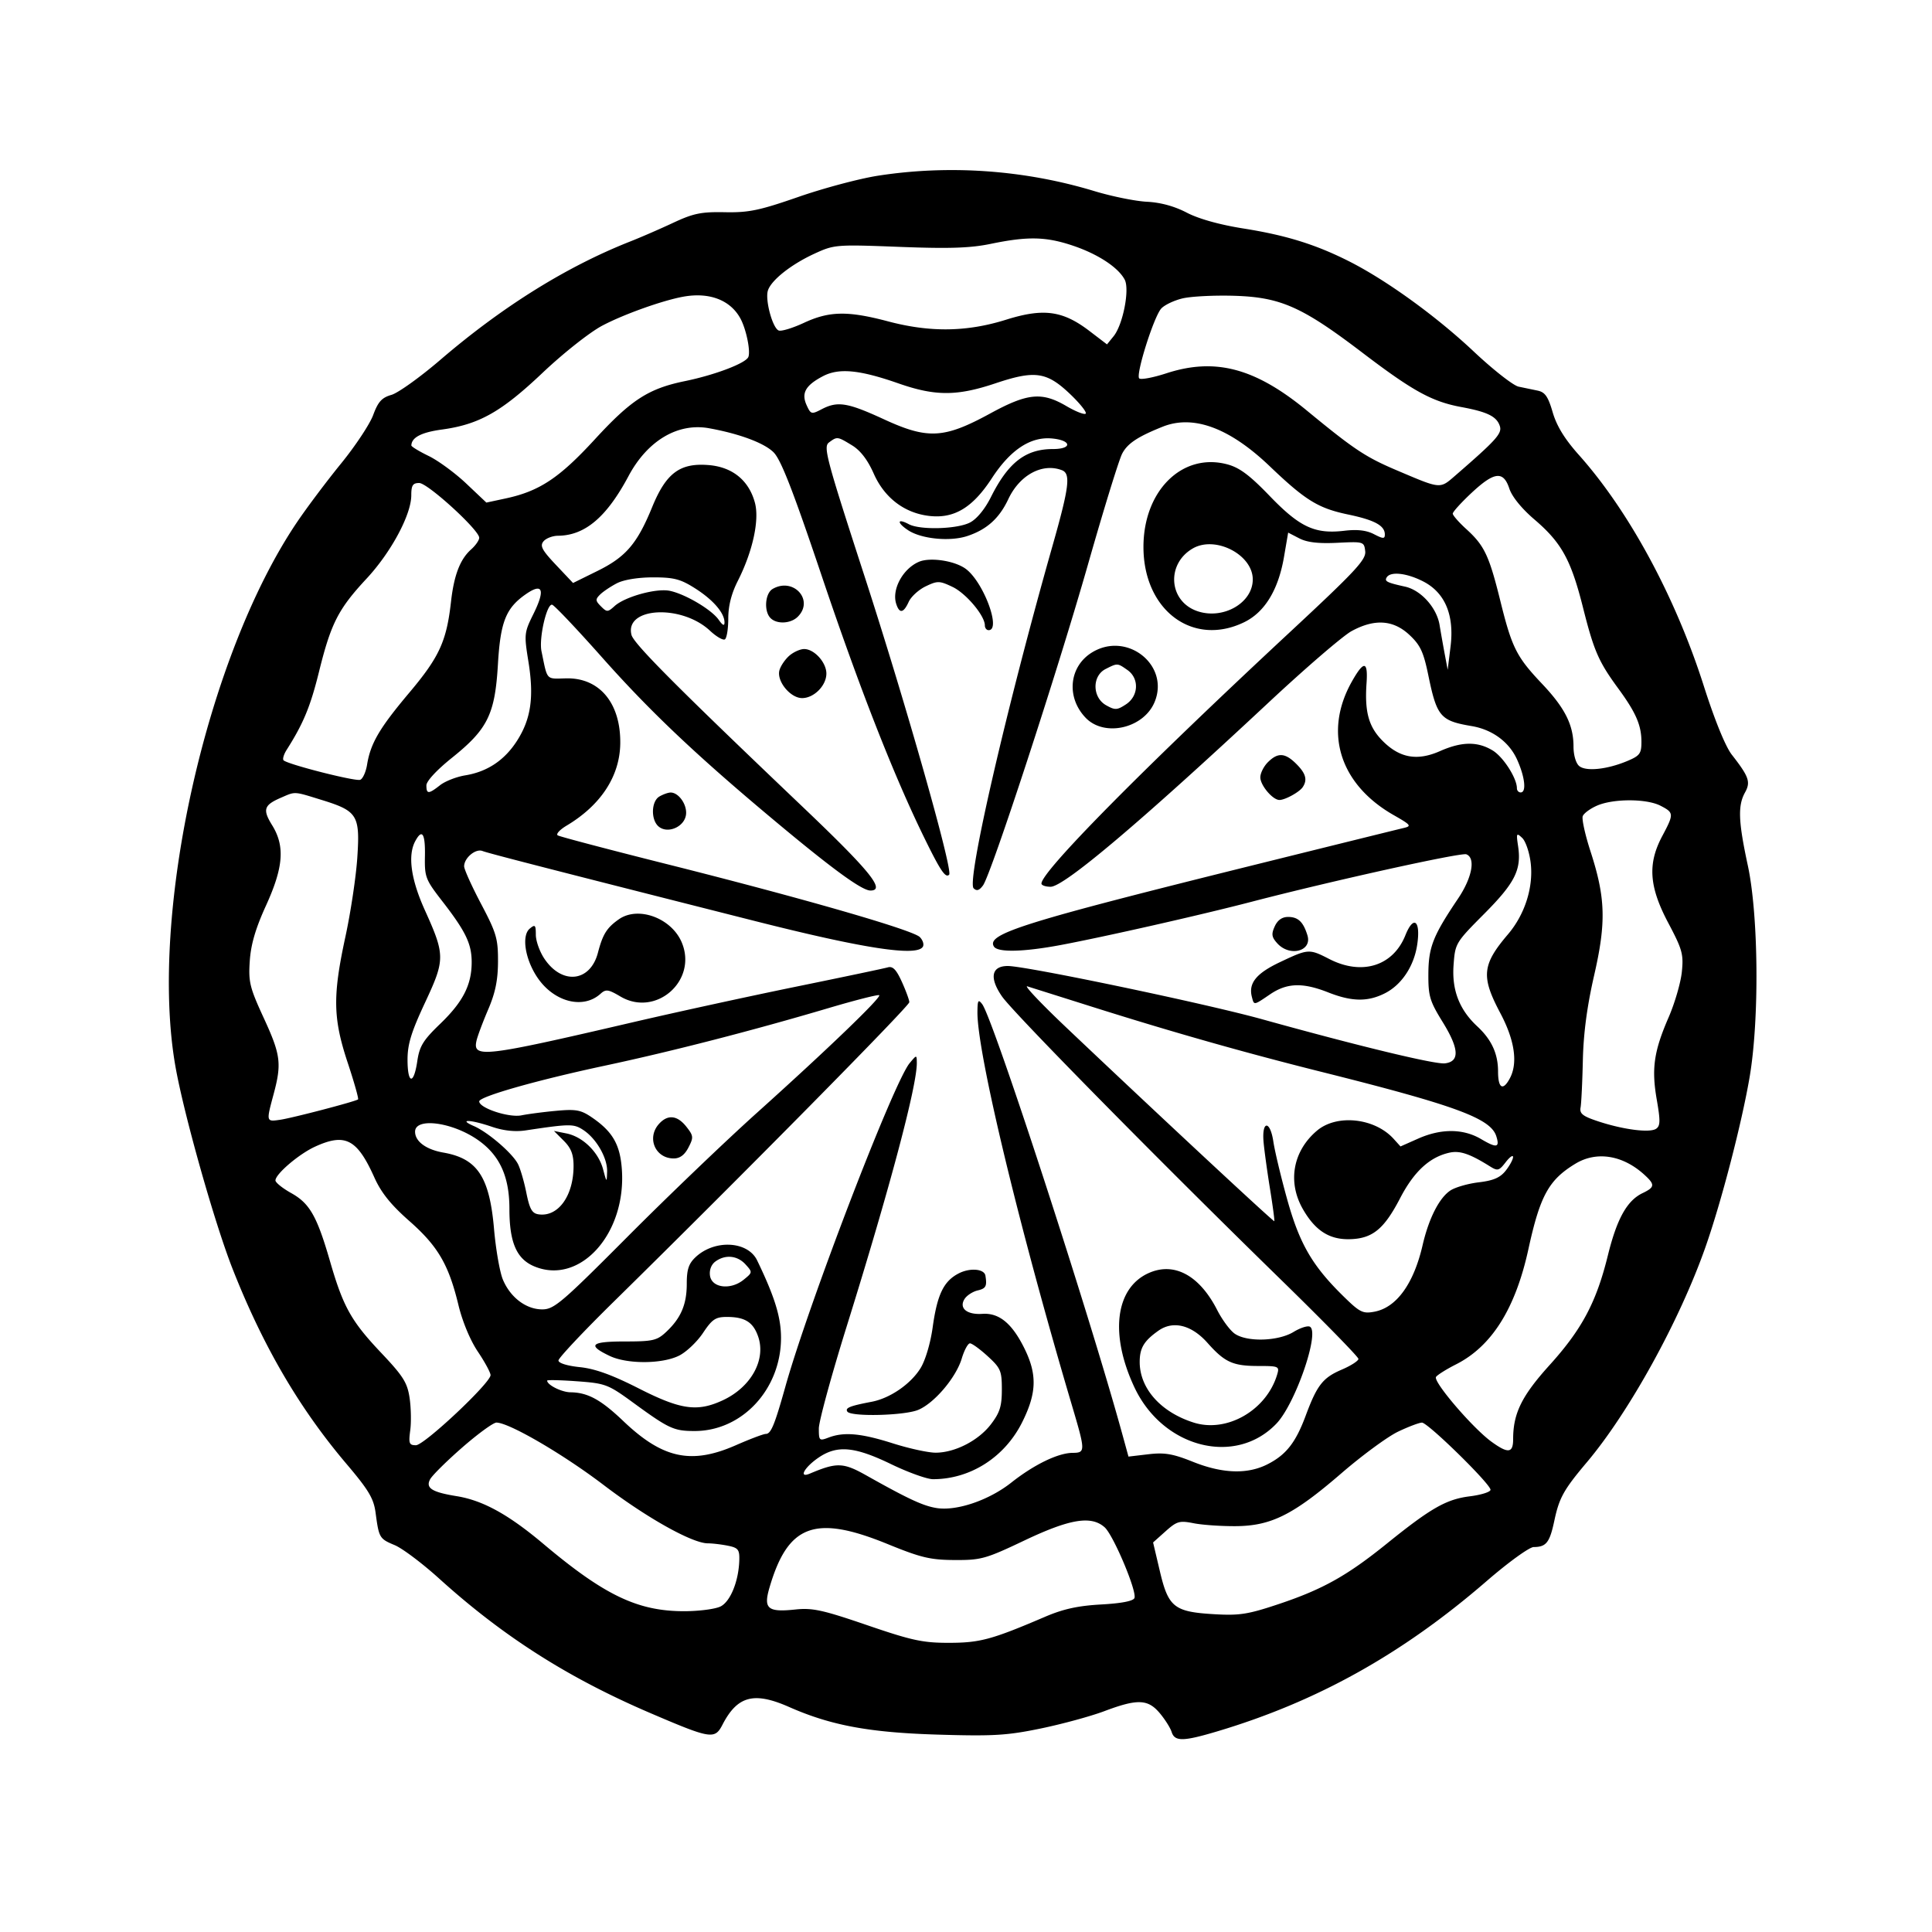 <svg xmlns="http://www.w3.org/2000/svg" viewBox="0 0 512 512"><path fill-rule="evenodd" d="M232.642 46.571c-4.872.758-14.322 3.276-21 5.595-10.388 3.608-13.21 4.197-19.534 4.073-6.271-.124-8.345.3-13.683 2.796-3.46 1.618-8.552 3.833-11.316 4.922-16.933 6.674-33.892 17.237-50.389 31.384-5.378 4.613-11.221 8.8-12.983 9.306-2.554.732-3.535 1.813-4.833 5.327-.895 2.424-4.728 8.213-8.516 12.863-3.788 4.65-9.046 11.652-11.684 15.559C54.71 173.94 39.437 242.224 46.471 282.5c2.202 12.607 10.372 41.573 15.156 53.733 8.056 20.479 17.662 36.937 30.165 51.681 5.935 6.999 7.237 9.185 7.746 13 .887 6.652 1.018 6.874 5.065 8.565 2.03.848 7.337 4.84 11.794 8.872 16.978 15.36 34.162 26.3 56.013 35.661 16.017 6.861 17.005 7.019 19.061 3.043 3.948-7.633 8.332-8.797 17.655-4.684 11.075 4.886 21.246 6.777 39.374 7.32 14.763.443 18.356.229 27.31-1.622 5.67-1.172 13.261-3.242 16.869-4.6 8.757-3.296 11.531-3.197 14.663.526 1.386 1.647 2.806 3.897 3.156 5 .811 2.554 3.007 2.534 11.894-.107 26.534-7.886 49.197-20.509 71.548-39.853 5.791-5.011 11.358-9.042 12.5-9.05 3.336-.025 4.24-1.177 5.473-6.972 1.296-6.093 2.478-8.217 8.632-15.513 11.226-13.311 24.568-37.516 31.418-57 4.202-11.95 9.575-32.629 11.694-45 2.616-15.271 2.385-42.902-.47-56.157-2.513-11.672-2.673-15.837-.741-19.327 1.542-2.786 1.057-4.173-3.501-10.016-1.677-2.149-4.538-9.172-7.414-18.197-7.517-23.591-19.81-46.329-33.096-61.22-3.78-4.237-5.891-7.673-6.955-11.32-1.222-4.187-2.025-5.34-4.004-5.75-1.362-.282-3.628-.753-5.037-1.047-1.408-.294-6.755-4.484-11.883-9.311-9.969-9.385-23.24-18.977-33.157-23.965-8.829-4.44-16.628-6.854-27.935-8.646-6.266-.993-11.82-2.549-14.964-4.191-3.25-1.698-6.934-2.706-10.526-2.882-3.039-.148-9.339-1.425-14-2.838-18.46-5.593-38.399-7.006-57.332-4.062M262.5 64.635c-5.378 1.112-10.974 1.294-24.153.788-16.788-.644-17.268-.606-22.5 1.8-6.184 2.842-11.475 7.031-12.345 9.772-.789 2.484 1.238 9.968 2.87 10.594.697.268 3.711-.651 6.697-2.042 6.703-3.119 11.617-3.204 22.264-.384 11.166 2.958 20.875 2.823 31.283-.436 9.935-3.111 15.009-2.423 22.108 2.996l4.642 3.543 1.753-2.164c2.478-3.061 4.307-12.437 2.928-15.013-1.744-3.26-7.116-6.774-13.765-9.004-7.133-2.391-11.912-2.49-21.782-.45M181 78.639c-5.561 1.028-15.841 4.712-21.427 7.68-3.303 1.754-10.299 7.286-15.799 12.493-10.97 10.383-16.816 13.675-26.686 15.024-5.429.743-8.014 2.092-8.073 4.215-.008.303 2.053 1.555 4.58 2.783s7.003 4.51 9.946 7.293l5.352 5.062 5.075-1.089c8.986-1.927 14.223-5.394 23.662-15.663 9.647-10.495 14.222-13.454 23.87-15.436 8.024-1.648 16.195-4.763 16.829-6.417.607-1.581-.567-7.291-2.08-10.119-2.655-4.96-8.289-7.113-15.249-5.826m132.374.441c-2.269.544-4.811 1.761-5.648 2.704-1.976 2.228-6.786 17.484-5.828 18.483.405.422 3.631-.176 7.169-1.329 12.975-4.228 23.55-1.424 37.293 9.888 12.545 10.325 15.518 12.299 23.867 15.843 11.751 4.989 11.297 4.951 15.512 1.298 10.78-9.345 12.355-11.094 11.74-13.032-.811-2.558-3.273-3.78-10.185-5.058-7.804-1.442-12.852-4.216-26.294-14.449-15.952-12.144-21.63-14.664-33.888-15.042-5.287-.162-11.469.15-13.738.694m-95.299 20.619c-4.617 2.428-5.769 4.482-4.31 7.684 1.1 2.414 1.294 2.467 3.946 1.084 4.271-2.228 6.854-1.813 16.566 2.661 11.614 5.35 15.911 5.112 28.147-1.558 9.911-5.403 13.679-5.766 20.193-1.949 2.46 1.442 4.756 2.34 5.101 1.995.345-.346-1.459-2.627-4.008-5.07-6.291-6.027-9.388-6.488-19.904-2.963-10.212 3.423-15.953 3.427-25.713.017-10.348-3.615-15.777-4.131-20.018-1.901m90.035 13.384c-6.647 2.659-9.335 4.451-10.734 7.157-.845 1.634-4.888 14.736-8.985 29.115-8.176 28.694-25.724 82.361-27.889 85.294-.997 1.349-1.67 1.553-2.484.752-1.887-1.858 8.691-47.757 20.949-90.901 4.386-15.437 4.823-18.983 2.451-19.893-5.182-1.989-11.193 1.256-14.208 7.67-2.397 5.099-5.705 8.071-10.889 9.782-4.579 1.511-12.119.775-15.631-1.526-3.09-2.025-2.966-3.286.159-1.614 2.962 1.586 12.793 1.317 16.195-.442 1.809-.935 3.955-3.54 5.561-6.75 4.59-9.172 9.179-12.727 16.429-12.727 5.253 0 4.945-2.362-.367-2.811-5.639-.476-10.944 3.062-15.827 10.557-5.066 7.775-9.953 10.727-16.534 9.985-6.596-.743-11.916-4.792-14.766-11.237-1.604-3.627-3.514-6.117-5.724-7.465-3.912-2.385-3.947-2.389-6.123-.779-1.548 1.145-.762 4.106 9.35 35.25 10.978 33.808 23.573 78.217 22.49 79.3-.966.966-2.297-1.01-6.602-9.806-8.121-16.593-17.244-39.895-27.208-69.494-7.559-22.454-10.754-30.659-12.703-32.618-2.457-2.472-9.044-4.933-17.111-6.394-8.284-1.501-16.334 3.284-21.354 12.693-5.809 10.888-11.545 15.737-18.683 15.797-1.445.012-3.173.68-3.84 1.484-.996 1.199-.401 2.322 3.309 6.248l4.522 4.787 6.475-3.193c7.516-3.707 10.522-7.213 14.482-16.894 3.701-9.048 7.354-11.775 14.952-11.165 6.333.508 10.692 4.052 12.292 9.994 1.234 4.582-.595 12.929-4.539 20.712-1.694 3.342-2.525 6.62-2.525 9.957 0 2.736-.404 5.224-.898 5.529-.494.306-2.273-.728-3.953-2.298-7.55-7.053-22.649-6.25-20.802 1.106.586 2.337 11.906 13.709 45.403 45.612C230.618 230.874 234.766 236 230.671 236c-2.202 0-9.639-5.378-24.17-17.481-21.445-17.861-33.972-29.685-47.001-44.361-6.6-7.434-12.52-13.684-13.156-13.889-1.413-.456-3.563 8.828-2.847 12.295 1.637 7.926 1.097 7.332 6.54 7.208 8.838-.201 14.467 6.561 14.34 17.228-.103 8.666-5.126 16.368-14.21 21.79-1.833 1.094-2.894 2.26-2.358 2.592.536.331 13.511 3.751 28.833 7.599 36.013 9.044 65.235 17.467 67.111 19.344.816.816 1.179 1.976.806 2.579-1.627 2.633-15.633.483-44.559-6.84-53.663-13.586-70.64-17.949-72.121-18.537-1.819-.721-4.879 1.822-4.879 4.055 0 .792 2.025 5.279 4.5 9.972 4.053 7.685 4.498 9.197 4.476 15.239-.017 4.941-.7 8.287-2.594 12.707-1.413 3.3-2.804 7.007-3.09 8.238-1.1 4.732 1.77 4.398 41.208-4.784 11.55-2.689 31.125-6.958 43.5-9.486 12.375-2.528 23.295-4.825 24.266-5.105 1.327-.382 2.255.569 3.728 3.814 1.079 2.378 1.972 4.813 1.984 5.413.02 1.012-44.498 46.12-78.299 79.335-8.073 7.933-14.679 14.958-14.679 15.61 0 .705 2.291 1.422 5.658 1.769 4.027.416 8.529 2.042 15.615 5.64 11.134 5.654 15.491 6.275 22.227 3.166 7.521-3.471 11.566-10.753 9.409-16.94-1.325-3.803-3.514-5.17-8.277-5.17-3.006 0-3.9.6-6.335 4.25-1.559 2.337-4.401 5.037-6.316 5.998-4.481 2.251-13.774 2.295-18.403.088-6.031-2.876-5.039-3.836 3.966-3.836 7.461 0 8.557-.25 10.968-2.5 3.932-3.67 5.488-7.293 5.488-12.776 0-3.818.507-5.352 2.34-7.074 5.047-4.742 13.819-4.284 16.301.85 4.685 9.691 6.358 15.135 6.337 20.625-.051 13.57-10.314 24.606-22.882 24.606-5.527 0-6.802-.588-16.281-7.504-6.669-4.866-7.338-5.121-14.899-5.677-4.354-.32-7.916-.399-7.916-.176 0 1.148 3.834 3.066 6.185 3.094 4.573.054 8.041 1.943 13.994 7.621 10.442 9.96 18.022 11.59 29.821 6.411 3.759-1.65 7.332-3 7.939-3 1.368 0 2.33-2.319 5.186-12.5 6.194-22.084 28.702-80.682 32.943-85.765 1.863-2.232 1.866-2.232 1.899-.119.094 5.97-7.151 33.226-18.533 69.722C220.345 364.449 217 376.7 217 378.563c0 3.223.125 3.34 2.565 2.412 4.093-1.556 8.597-1.153 17.034 1.525 4.332 1.375 9.457 2.49 11.389 2.478 5.141-.032 11.337-3.226 14.628-7.541 2.357-3.09 2.884-4.77 2.884-9.186 0-4.964-.305-5.684-3.735-8.828-2.055-1.883-4.174-3.423-4.71-3.423-.536 0-1.515 1.803-2.175 4.008-1.515 5.054-7.256 11.833-11.537 13.622-3.684 1.539-17.914 1.874-18.799.442-.602-.975.685-1.49 6.456-2.589 4.876-.928 10.349-4.693 12.959-8.916 1.273-2.061 2.627-6.614 3.204-10.773 1.211-8.74 2.908-12.262 6.904-14.329 2.987-1.544 6.79-1.221 7.083.602.45 2.799.138 3.393-2.055 3.911-1.323.312-2.888 1.332-3.478 2.267-1.534 2.432.606 4.216 4.726 3.939 4.404-.297 7.812 2.479 11.069 9.016 3.492 7.007 3.36 11.935-.527 19.714-4.637 9.279-13.733 15.086-23.631 15.086-1.573 0-6.582-1.8-11.131-4-9.625-4.654-14.239-5.076-19.148-1.75-3.79 2.568-5.454 5.578-2.361 4.272 7.151-3.021 8.849-2.967 14.973.475 11.112 6.246 15.026 8.066 18.587 8.644 5.318.863 13.899-2.05 19.815-6.726 6.048-4.781 12.396-7.862 16.261-7.893 3.439-.028 3.433-.42-.186-12.623-14.016-47.249-25.124-93.491-25.032-104.2.027-3.144.217-3.456 1.265-2.08 2.888 3.795 28.292 81.775 37.181 114.136l1.581 5.756 5.266-.619c4.302-.506 6.462-.141 11.799 1.994 7.884 3.155 14.478 3.368 19.821.642 4.898-2.498 7.428-5.727 10.08-12.861 3.011-8.1 4.537-10.05 9.539-12.195 2.44-1.045 4.436-2.328 4.436-2.851 0-.522-9.337-10.062-20.75-21.2-32.36-31.58-70.698-70.517-73.703-74.852-3.417-4.931-2.823-8.069 1.528-8.069 4.901 0 52.432 9.95 67.401 14.11 25.677 7.135 45.811 11.996 48.432 11.691 3.978-.462 3.795-3.861-.59-10.965-3.429-5.555-3.814-6.856-3.781-12.761.04-7.075 1.222-10.074 7.859-19.925 3.739-5.552 4.719-10.785 2.199-11.752-1.39-.533-35.817 7.08-57.095 12.626-13.167 3.432-38.761 9.229-50.36 11.407-9.906 1.859-16.746 2.016-17.74.407-2.07-3.348 7.786-6.432 69.6-21.773 20.075-4.982 37.592-9.314 38.927-9.625 2.24-.523 2.039-.789-2.615-3.447-14.313-8.174-18.616-21.992-11.029-35.415 3.165-5.6 4.278-5.462 3.867.479-.531 7.657.577 11.603 4.302 15.328 4.514 4.514 9.15 5.327 15.177 2.661 5.748-2.543 9.965-2.591 13.951-.16 2.816 1.717 6.42 7.34 6.42 10.015 0 .605.45 1.099 1 1.099 1.583 0 1.128-4.122-.964-8.729-2.118-4.666-6.556-7.931-12.036-8.855-8.277-1.396-9.218-2.498-11.472-13.438-1.285-6.233-2.12-8.019-5.02-10.728-4.275-3.994-9.233-4.318-15.326-1-2.272 1.238-12.131 9.72-21.907 18.85-33.944 31.7-54.29 48.9-57.843 48.9-1.338 0-2.432-.382-2.432-.85 0-3.192 26.812-30.324 65.801-66.588 17.436-16.216 20.259-19.247 20-21.472-.297-2.553-.401-2.585-7.413-2.243-4.992.244-7.99-.107-10.059-1.177l-2.948-1.524-1.103 6.44c-1.499 8.751-5.117 14.674-10.58 17.318-13.584 6.576-26.635-3.165-26.666-19.904-.028-14.939 10.277-25.127 22.202-21.949 3.26.869 5.917 2.851 11.266 8.402 7.958 8.26 11.963 10.126 19.752 9.204 3.45-.409 5.863-.132 7.863.902 2.434 1.259 2.885 1.273 2.885.089 0-2.361-2.696-3.829-9.749-5.305-7.91-1.656-11.277-3.73-20.751-12.781-10.668-10.193-20.258-13.732-28.39-10.479m81.847 17.554c-2.726 2.55-4.957 5.014-4.957 5.476 0 .461 1.621 2.312 3.602 4.113 4.776 4.342 6.028 6.982 8.99 18.952 3.09 12.488 4.284 14.865 11.071 22.035 6.09 6.434 8.337 10.916 8.337 16.632 0 2.267.635 4.437 1.51 5.163 1.799 1.493 7.396.908 12.74-1.333 3.321-1.393 3.75-1.974 3.75-5.077 0-4.387-1.453-7.742-6.107-14.098-5.269-7.197-6.465-9.944-9.402-21.586-3.178-12.6-5.679-17.123-12.86-23.258-3.369-2.879-5.93-6.031-6.636-8.171-1.579-4.785-3.986-4.509-10.038 1.152m-280.958.613c-.001 5.141-5.344 15.097-11.863 22.104-7.494 8.056-9.414 11.816-12.597 24.682-2.283 9.226-4.135 13.696-8.563 20.669-.77 1.212-1.14 2.465-.821 2.783 1.076 1.076 19.05 5.647 20.308 5.165.686-.264 1.505-2.07 1.821-4.015.918-5.659 3.27-9.666 11.207-19.094 7.934-9.425 9.855-13.612 11.029-24.044.799-7.097 2.411-11.293 5.342-13.905 1.176-1.048 2.138-2.436 2.138-3.086 0-2.044-13.662-14.509-15.903-14.509-1.699 0-2.097.617-2.098 3.25m207.111 14.091c-7.087 4.09-6.411 13.964 1.138 16.595 6.833 2.383 14.752-2.119 14.752-8.385 0-6.556-9.896-11.669-15.89-8.21m-72.61 3.553c-4.248 1.848-7.203 7.316-6 11.106.852 2.686 1.943 2.519 3.322-.508.628-1.379 2.66-3.231 4.515-4.116 3.13-1.492 3.639-1.481 7.079.151 3.597 1.707 8.584 7.636 8.584 10.205 0 .697.45 1.268 1 1.268 3.412 0-1.398-12.854-6.087-16.265-2.963-2.156-9.469-3.121-12.413-1.841m123.996 4.113c-.647 1.046.044 1.394 4.882 2.461 4.186.923 8.364 5.562 9.123 10.132.356 2.145.987 5.7 1.401 7.9l.754 4 .759-6.158c1.033-8.372-1.473-14.311-7.291-17.279-4.345-2.216-8.621-2.685-9.628-1.056M163.5 154.563c-1.65.853-3.659 2.2-4.464 2.994-1.285 1.266-1.259 1.649.219 3.126 1.577 1.578 1.804 1.573 3.619-.069 2.741-2.481 11.061-4.781 14.621-4.042 4.099.851 11.077 4.978 12.959 7.666 1.06 1.513 1.546 1.735 1.546.707 0-2.51-3.019-6.001-7.826-9.049-3.844-2.438-5.601-2.895-11.12-2.89-3.953.004-7.744.622-9.554 1.557m41.25 1.517c-2.01 1.171-2.349 5.921-.55 7.72 1.683 1.683 5.364 1.494 7.229-.371 4.401-4.402-1.185-10.549-6.679-7.349m-65.472 1.438c-5.223 3.658-6.661 7.295-7.322 18.518-.784 13.289-2.699 17.181-12.206 24.804-4.006 3.212-6.75 6.175-6.75 7.286 0 2.356.58 2.349 3.622-.043 1.34-1.054 4.336-2.227 6.657-2.606 5.908-.964 10.486-4.037 13.8-9.263 3.65-5.755 4.468-11.525 2.96-20.873-1.168-7.239-1.121-7.691 1.316-12.615 3.228-6.522 2.479-8.399-2.077-5.208m150.142 15.367c-6.115 3.729-6.923 11.893-1.715 17.329 4.979 5.197 15.382 2.819 18.281-4.179 4.05-9.779-7.308-18.795-16.566-13.15m-80.222.865c-1.113.963-2.296 2.692-2.629 3.843-.826 2.862 2.858 7.407 6.004 7.407 3.145 0 6.427-3.319 6.427-6.5 0-2.953-3.214-6.5-5.889-6.5-1.039 0-2.8.787-3.913 1.75M293 177.294c-3.631 1.837-3.551 7.539.135 9.608 2.363 1.327 2.904 1.303 5.25-.235 3.379-2.213 3.58-6.878.392-9.11-2.657-1.862-2.62-1.86-5.777-.263M336 202c-1.1 1.1-2 2.9-2 4 0 2.121 3.275 6 5.066 6 1.503 0 5.294-2.089 6.169-3.4 1.292-1.936.827-3.629-1.69-6.145-2.977-2.978-4.906-3.094-7.545-.455m-261.63 9.44c-4.446 1.935-4.811 3.111-2.248 7.257 3.431 5.552 3.002 11.135-1.636 21.303-2.766 6.062-3.997 10.268-4.293 14.667-.375 5.564-.014 7.039 3.696 15.092 4.508 9.785 4.803 12.075 2.611 20.241-1.967 7.329-1.978 7.288 1.75 6.75 3.191-.459 19.879-4.824 20.636-5.397.213-.161-1.025-4.549-2.75-9.751-3.892-11.739-3.998-17.654-.596-33.369 1.397-6.453 2.815-15.897 3.151-20.987.741-11.217.059-12.316-9.461-15.257-7.514-2.321-6.864-2.288-10.86-.549m100.38-.36c-2.187 1.274-2.305 6.214-.19 7.97 2.425 2.012 6.865.055 7.244-3.193.31-2.648-1.98-5.882-4.125-5.827-.649.017-1.966.489-2.929 1.05m248.485 2.417c-1.796.781-3.503 2.037-3.792 2.791-.29.755.63 4.936 2.044 9.292 4.012 12.363 4.203 18.827.972 32.92-1.875 8.177-2.827 15.345-2.988 22.5-.129 5.775-.401 11.4-.603 12.5-.299 1.625.569 2.31 4.632 3.656 6.662 2.206 13.68 3.113 15.373 1.987 1.135-.755 1.168-2.085.191-7.699-1.434-8.234-.776-12.826 3.123-21.802 1.639-3.771 3.221-9.197 3.516-12.058.485-4.692.134-5.962-3.583-12.978-5.099-9.623-5.524-15.667-1.62-23.01 3.147-5.918 3.13-6.219-.45-8.07-3.672-1.899-12.477-1.914-16.815-.029m-313.2 9.437c-2.014 3.763-1.133 10.096 2.532 18.214 5.423 12.012 5.426 13.102.053 24.596-3.629 7.763-4.62 10.995-4.62 15.069 0 6.495 1.642 6.773 2.581.437.596-4.018 1.534-5.55 6.087-9.938 6.036-5.818 8.332-10.317 8.332-16.33 0-4.87-1.591-8.163-7.825-16.198-4.41-5.684-4.669-6.359-4.564-11.905.113-6.032-.751-7.355-2.576-3.945m292.274 1.301c.936 6.241-.801 9.709-8.986 17.943-7.593 7.638-7.694 7.808-8.114 13.607-.477 6.602 1.541 11.807 6.289 16.215 3.785 3.515 5.502 7.244 5.502 11.95 0 4.48 1.294 5.238 3.12 1.826 2.176-4.067 1.294-10.106-2.528-17.308-5.136-9.678-4.832-12.797 2.029-20.859 4.493-5.278 6.79-12.492 6.027-18.929-.329-2.783-1.341-5.761-2.249-6.62-1.521-1.438-1.606-1.268-1.09 2.175M164 243.624c-3.195 2.243-4.254 3.936-5.545 8.863-2.029 7.746-9.467 8.587-14.174 1.602-1.255-1.862-2.281-4.723-2.281-6.359 0-2.616-.193-2.815-1.604-1.644-2.206 1.831-1.282 7.977 1.929 12.829 4.361 6.59 12.145 8.659 16.799 4.466 1.434-1.292 2.051-1.21 5.292.702 9.411 5.552 20.49-4.191 16.265-14.303-2.711-6.489-11.558-9.754-16.681-6.156m173.82 1.872c-.94 2.062-.822 2.844.676 4.5 3.314 3.661 9.278 2.078 7.989-2.121-1.096-3.567-2.472-4.875-5.129-4.875-1.587 0-2.784.844-3.536 2.496m34.618 2.368c-3.26 8.147-11.508 10.724-20.148 6.294-5.359-2.747-5.569-2.734-13.06.81-6.321 2.99-8.42 5.59-7.464 9.245.587 2.246.436 2.268 4.829-.713 4.472-3.035 8.632-3.17 15.405-.5 6.24 2.46 10.44 2.529 14.98.248 4.446-2.233 7.736-7.17 8.595-12.896.96-6.408-.96-7.931-3.137-2.488m-89.996 24.31c23.354 22.151 55.051 51.666 55.261 51.456.117-.117-.401-4.019-1.152-8.671-.75-4.653-1.514-10.223-1.697-12.379-.483-5.686 1.75-5.709 2.602-.027.382 2.551 2.03 9.433 3.661 15.293 3.264 11.724 6.62 17.534 14.752 25.531 4.508 4.434 5.269 4.82 8.37 4.238 5.843-1.096 10.401-7.387 12.763-17.615 1.642-7.114 4.42-12.575 7.384-14.518 1.299-.85 4.686-1.822 7.528-2.158 3.871-.459 5.659-1.237 7.127-3.103 1.077-1.37 1.949-2.993 1.937-3.606-.012-.613-.893.01-1.956 1.385-1.776 2.296-2.12 2.383-4.228 1.066-5.291-3.307-7.923-4.197-10.647-3.598-5.259 1.155-9.422 4.99-13.094 12.06-4.286 8.255-7.357 10.743-13.422 10.875-5.373.116-9.105-2.297-12.365-7.997-4.115-7.197-2.626-15.401 3.775-20.787 5.259-4.425 15.278-3.344 20.286 2.19l1.822 2.013 4.675-2.074c6.113-2.71 11.955-2.666 16.687.126 4.14 2.443 4.99 2.28 4.021-.773-1.501-4.729-10.833-8.157-46.532-17.094-20.121-5.038-39.379-10.502-60.256-17.097a11659.58 11659.58 0 0 0-17.5-5.52c-.959-.298 3.63 4.554 10.198 10.784m-62.942-4.999c-20.114 5.959-41.427 11.443-59.329 15.265-17.925 3.828-33.171 8.167-33.171 9.44 0 1.77 7.857 4.369 11.186 3.7 1.823-.366 6.014-.91 9.314-1.21 5.179-.471 6.466-.225 9.408 1.792 5.452 3.74 7.414 7.146 7.888 13.689 1.237 17.103-11.11 30.805-23.205 25.751-4.698-1.963-6.591-6.344-6.591-15.254 0-8.637-2.622-14.304-8.484-18.337-6.8-4.678-16.516-5.912-16.516-2.096 0 2.576 2.92 4.73 7.5 5.532 9.018 1.58 12.225 6.416 13.426 20.249.471 5.415 1.525 11.448 2.344 13.407 1.978 4.736 6.154 7.897 10.431 7.897 3.125 0 5.139-1.716 22.615-19.266 10.551-10.596 25.934-25.329 34.184-32.742 18.692-16.794 33.152-30.698 32.498-31.249-.274-.231-6.348 1.314-13.498 3.432m-44.845 30.654c-3.343 3.693-1.019 9.171 3.891 9.171 1.64 0 2.879-.921 3.902-2.899 1.384-2.676 1.342-3.098-.547-5.5-2.402-3.053-4.938-3.323-7.246-.772m-49.077.589c3.716 1.619 10.066 7.057 11.64 9.969.628 1.162 1.64 4.588 2.249 7.613.895 4.448 1.52 5.56 3.268 5.813 5.184.75 9.265-4.9 9.265-12.826 0-3.058-.65-4.728-2.599-6.677l-2.6-2.6 3.313.663c4.325.865 8.499 4.946 9.711 9.496.955 3.582.97 3.591 1.068.631.119-3.596-2.84-8.764-6.326-11.048-2.532-1.659-3.503-1.651-15.292.119-2.775.417-5.838.085-8.928-.968-5.669-1.932-9.086-2.064-4.769-.185M83.5 303.871c-4.274 1.953-10.5 7.263-10.5 8.955 0 .563 1.875 2.07 4.166 3.349 4.921 2.746 6.83 6.105 10.314 18.147 3.478 12.018 5.599 15.809 13.54 24.199 5.816 6.144 6.919 7.891 7.521 11.904.388 2.586.468 6.474.177 8.639-.464 3.464-.284 3.936 1.506 3.936C112.43 383 130 366.492 130 364.42c0-.671-1.516-3.472-3.369-6.226-2.017-2.996-4.081-7.956-5.142-12.35-2.592-10.738-5.426-15.583-13.032-22.284-4.876-4.297-7.433-7.48-9.238-11.5-4.583-10.212-7.717-11.845-15.719-8.189m334 4.523c-7.064 4.286-9.359 8.459-12.456 22.647-3.436 15.744-9.702 25.725-19.16 30.518-2.608 1.321-5.006 2.829-5.327 3.349-.788 1.275 9.757 13.583 14.717 17.175 4.404 3.191 5.726 3.029 5.726-.699 0-6.842 2.273-11.455 9.683-19.652 8.561-9.471 12.367-16.636 15.421-29.037 2.393-9.713 5.068-14.521 9.183-16.5 3.297-1.585 3.36-2.257.463-4.896-5.706-5.197-12.65-6.302-18.25-2.905m-227.904 25.912c-1.098.803-1.653 2.248-1.441 3.75.461 3.268 5.467 3.88 8.913 1.09 2.381-1.928 2.388-1.985.518-4.051-2.159-2.385-5.373-2.703-7.99-.789m114.782 3.083c-8.81 3.969-10.33 16.237-3.749 30.254 7.557 16.095 26.827 20.999 37.673 9.588 4.965-5.225 11.467-24.02 8.866-25.627-.576-.356-2.537.26-4.358 1.37-4.079 2.487-12.361 2.729-15.606.456-1.232-.863-3.316-3.675-4.629-6.25-4.711-9.232-11.422-12.843-18.197-9.791M307 352.643c-3.8 2.683-4.933 4.542-4.968 8.147-.069 7.091 5.522 13.424 14.308 16.208 8.801 2.789 19.315-3.268 22.127-12.748.637-2.146.407-2.25-4.965-2.25-6.783 0-8.927-.972-13.502-6.123-4.228-4.759-9.118-5.976-13-3.234m-184.471 30.929c-4.145 3.614-7.99 7.42-8.545 8.458-1.239 2.316.477 3.408 7.016 4.465 6.967 1.126 13.729 4.846 23 12.651 16.233 13.667 25.035 17.865 37.407 17.839 3.901-.008 8.206-.577 9.565-1.266 2.623-1.326 4.815-6.792 4.951-12.344.067-2.723-.325-3.205-3.048-3.75-1.719-.344-4.094-.625-5.278-.625-4.12 0-16.169-6.74-27.597-15.436C149.177 385.328 134.875 377 131.554 377c-.819 0-4.881 2.957-9.025 6.572m247.971-4.168c-2.75 1.311-9.5 6.269-15 11.017-12.779 11.033-18.614 13.956-28 14.026-3.85.029-8.869-.317-11.154-.769-3.766-.745-4.463-.546-7.461 2.133l-3.306 2.954 1.805 7.657c2.248 9.536 3.786 10.745 14.461 11.363 6.673.386 8.912.03 17.145-2.728 11.55-3.87 18.014-7.487 28.481-15.937 11.733-9.473 15.812-11.8 22.047-12.579 3.015-.377 5.482-1.156 5.482-1.732 0-1.54-16.608-17.811-18.169-17.799-.732.005-3.581 1.082-6.331 2.394m-99 28.83c-10.284 4.889-11.488 5.226-18.5 5.19-6.456-.034-8.929-.622-17.771-4.232-19.278-7.869-26.439-5.21-31.335 11.637-1.6 5.507-.427 6.48 6.879 5.707 4.523-.479 7.223.109 19 4.142 11.902 4.075 14.791 4.699 21.727 4.689 8.224-.013 11.348-.861 25.5-6.921 4.787-2.05 8.695-2.904 14.831-3.244 5.371-.297 8.502-.905 8.811-1.71.69-1.799-5.58-16.668-7.903-18.742-3.543-3.163-9.212-2.233-21.239 3.484"/></svg>
